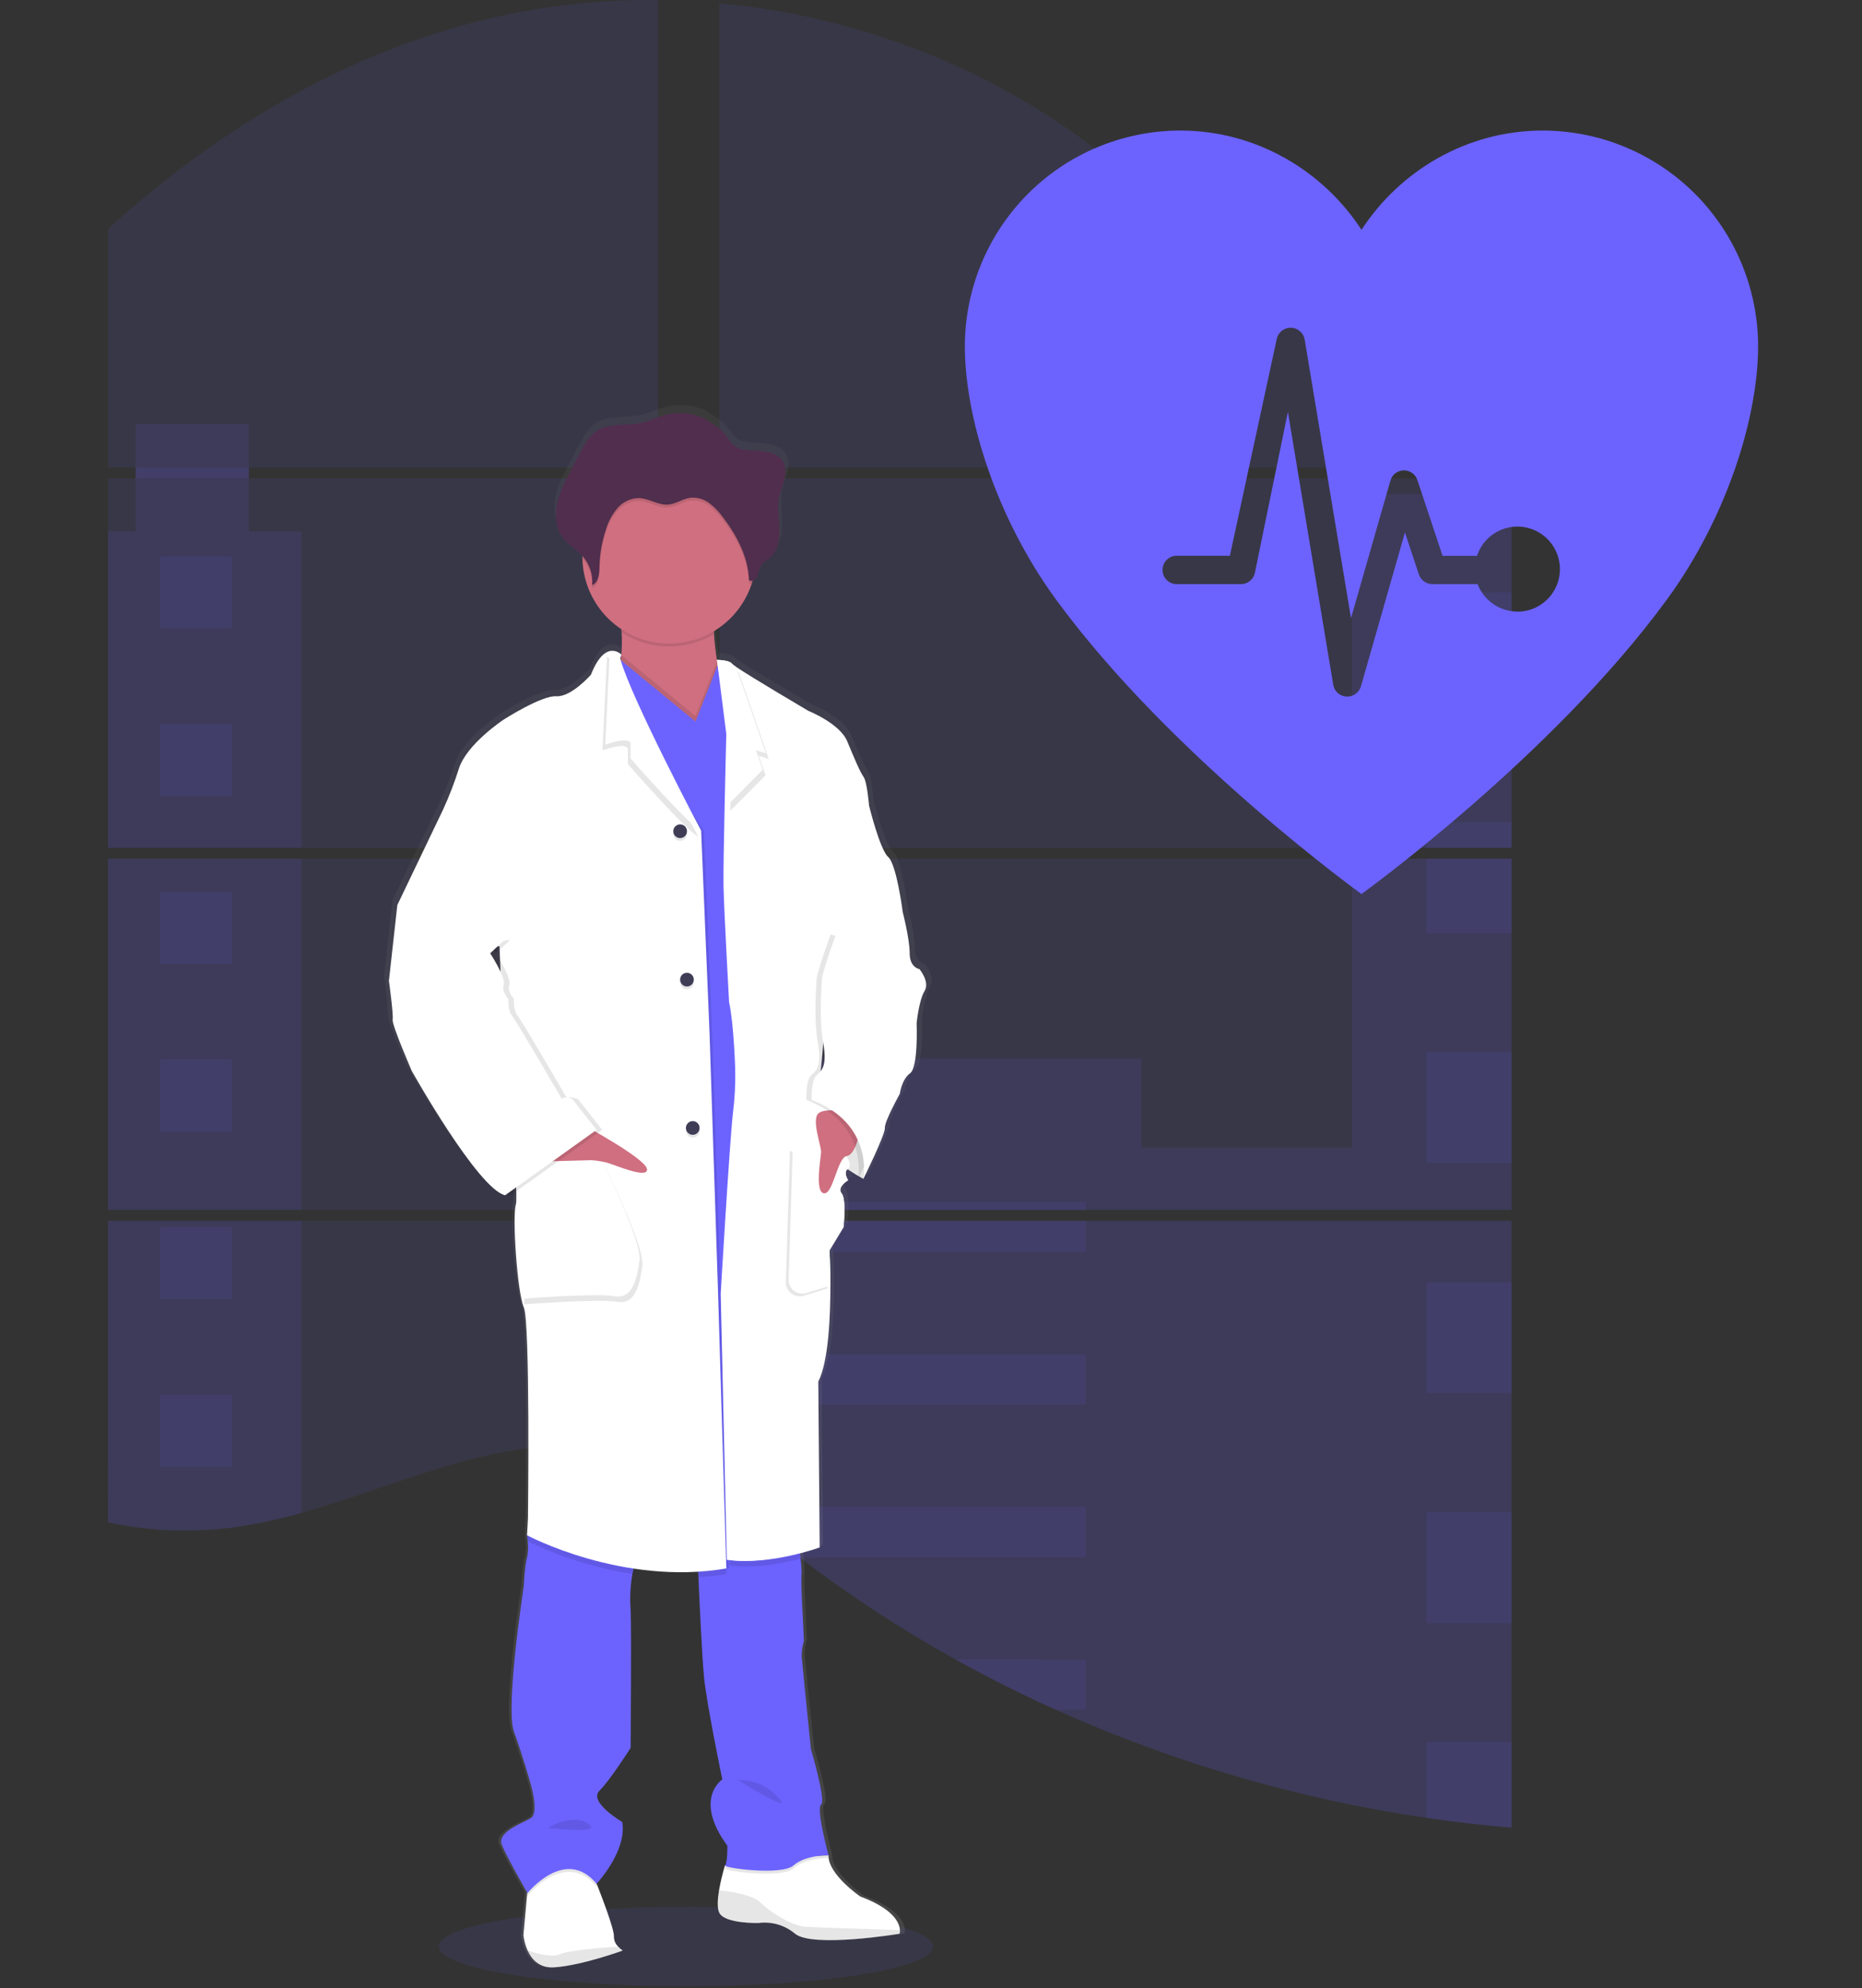 <svg width="580" height="619" viewBox="0 0 580 619" fill="none" xmlns="http://www.w3.org/2000/svg">
<rect x="0" y="0" width="580" height="619" fill="#333333" stroke="none"/>
<g clip-path="url(#clip0_164_369)">
<path opacity="0.1" d="M213.652 618.447C256.176 618.447 290.648 612.907 290.648 606.075C290.648 599.242 256.176 593.702 213.652 593.702C171.128 593.702 136.656 599.242 136.656 606.075C136.656 612.907 171.128 618.447 213.652 618.447Z" fill="#6C63FF"/>
<path opacity="0.1" d="M33.631 267.356V376.72H204.92V267.356H33.631ZM33.631 380.096V474.013C34.61 474.219 35.582 474.416 36.546 474.582C37.858 474.835 39.162 475.065 40.497 475.262C40.75 475.302 41.011 475.341 41.288 475.365C41.809 475.452 42.346 475.523 42.868 475.594C44.188 475.776 45.499 475.926 46.819 476.045C47.443 476.108 48.075 476.163 48.707 476.211L50.233 476.329C51.062 476.393 51.884 476.44 52.698 476.464C53.204 476.464 53.709 476.511 54.231 476.527C54.626 476.527 55.021 476.527 55.432 476.527C55.843 476.527 56.428 476.527 56.925 476.527C57.605 476.527 58.285 476.527 58.956 476.527H59.865C60.544 476.527 61.224 476.527 61.896 476.464H61.943C62.409 476.464 62.883 476.464 63.358 476.401C63.489 476.408 63.621 476.408 63.753 476.401C64.148 476.401 64.543 476.401 64.922 476.345H65.199L67.846 476.14C68.715 476.061 69.592 475.958 70.477 475.863L72.279 475.65C79.608 474.622 86.857 473.079 93.969 471.033C109.947 466.574 125.577 460.337 141.547 455.767C162.195 449.878 185.007 446.984 204.96 454.186V380.096H33.631ZM204.92 145.603V0.008C186.167 -0.195 167.464 1.999 149.267 6.538C105.894 17.439 66.977 41.085 33.631 71.284V145.595H42.228V148.971H33.631V263.98H204.92V148.979H77.526V145.603H204.92ZM424.933 96.423C414.202 96.044 403.535 92.644 393.886 87.395C375.436 77.355 360.698 61.852 344.231 48.769C310.016 21.519 267.582 5.075 224.051 0.996V145.603H468.575L469.184 144.963L424.933 96.423ZM447.209 92.47L470.827 118.4V85.672C462.918 86.652 455.988 88.984 447.24 92.439L447.209 92.47ZM470.827 497.334V380.096H420.5C420.366 379.598 420.231 379.092 420.073 378.586C420.224 379.092 420.35 379.598 420.492 380.096H224.082V464.882C225.947 466.266 227.788 467.72 229.614 469.199C231.581 470.78 233.525 472.448 235.477 474.084L237.444 475.713C238.385 476.503 239.333 477.294 240.289 478.037C242.186 479.576 244.101 481.094 246.034 482.591C246.99 483.381 247.97 484.093 248.942 484.836C264.372 496.638 280.649 507.289 297.641 516.703C301.45 518.811 305.293 520.869 309.17 522.877C311.754 524.197 314.354 525.509 316.961 526.782C320.881 528.695 324.832 530.54 328.814 532.316C365.532 548.806 404.357 560.121 444.182 565.938C453.027 567.245 461.906 568.273 470.819 569.021V497.326H471.61L470.827 497.334ZM224.082 148.979V263.98H470.859V148.979H224.082ZM224.082 267.356V376.72H470.859V267.356H224.082Z" fill="#6C63FF"/>
<path opacity="0.1" d="M93.93 165.446V263.98H33.631V165.446H42.228V132.085H77.518V165.446H93.93Z" fill="#6C63FF"/>
<path opacity="0.1" d="M93.93 267.356H33.639V376.712H93.93V267.356Z" fill="#6C63FF"/>
<path opacity="0.1" d="M33.631 380.104H93.93V471.017C86.817 473.062 79.569 474.602 72.239 475.626L70.438 475.847C69.553 475.95 68.675 476.037 67.806 476.124C66.937 476.211 66.036 476.274 65.159 476.33H64.883C64.503 476.33 64.092 476.377 63.721 476.385H63.318C62.844 476.385 62.37 476.432 61.896 476.448C61.224 476.488 60.552 476.496 59.865 476.504C59.572 476.504 59.296 476.504 59.004 476.504C58.324 476.504 57.652 476.504 56.973 476.504H55.479C55.076 476.504 54.689 476.504 54.27 476.504L52.745 476.448C51.955 476.448 51.102 476.361 50.28 476.306L48.763 476.195L46.874 476.021C45.547 475.903 44.227 475.753 42.923 475.571L41.343 475.349L40.553 475.239C39.233 475.033 37.929 474.812 36.602 474.559C35.63 474.393 34.666 474.187 33.686 473.99L33.631 380.104Z" fill="#6C63FF"/>
<path opacity="0.1" d="M470.859 153.809H421.14V263.972H470.859V153.809Z" fill="#6C63FF"/>
<path opacity="0.1" d="M470.867 267.356V376.72H224.082V329.548H355.531V357.376H421.14V267.356H470.867Z" fill="#6C63FF"/>
<path opacity="0.1" d="M471.649 497.358H470.859V569.1C461.956 568.347 453.08 567.322 444.229 566.025C404.385 560.189 365.543 548.85 328.814 532.332C318.21 527.557 307.821 522.345 297.649 516.695C280.657 507.277 264.378 496.626 248.942 484.828C245.065 481.855 241.237 478.814 237.46 475.705C234.845 473.547 232.245 471.333 229.614 469.183C227.788 467.705 225.947 466.25 224.082 464.859V380.104H420.484C420.35 379.598 420.216 379.092 420.073 378.594C420.223 379.092 420.366 379.598 420.5 380.104H470.859V497.311C471.128 497.319 471.388 497.342 471.649 497.358Z" fill="#6C63FF"/>
<path opacity="0.1" d="M470.867 184.435H444.23V218.974H470.867V184.435Z" fill="#6C63FF"/>
<path opacity="0.1" d="M470.867 256.027H444.23V263.98H470.867V256.027Z" fill="#6C63FF"/>
<path opacity="0.1" d="M470.867 267.356H444.23V290.558H470.867V267.356Z" fill="#6C63FF"/>
<path opacity="0.1" d="M470.867 327.619H444.23V362.158H470.867V327.619Z" fill="#6C63FF"/>
<path opacity="0.1" d="M470.867 399.211H444.23V433.75H470.867V399.211Z" fill="#6C63FF"/>
<path opacity="0.1" d="M470.859 497.311C471.128 497.311 471.388 497.311 471.649 497.358H470.859V505.382H444.23V470.804H470.859V497.311Z" fill="#6C63FF"/>
<path opacity="0.1" d="M470.859 542.38V569.061C461.956 568.307 453.08 567.282 444.23 565.986V542.38H470.859Z" fill="#6C63FF"/>
<path opacity="0.1" d="M338.241 374.183H224.082V376.721H338.241V374.183Z" fill="#6C63FF"/>
<path opacity="0.1" d="M338.241 380.096H224.082V389.82H338.241V380.096Z" fill="#6C63FF"/>
<path opacity="0.1" d="M338.241 421.695H224.082V437.332H338.241V421.695Z" fill="#6C63FF"/>
<path opacity="0.1" d="M338.233 469.207V484.844H248.942C245.064 481.882 241.235 478.841 237.452 475.721C234.837 473.563 232.245 471.349 229.606 469.207H338.233Z" fill="#6C63FF"/>
<path opacity="0.1" d="M338.233 516.711V532.332H328.806C318.213 527.552 307.827 522.337 297.649 516.687L338.233 516.711Z" fill="#6C63FF"/>
<path opacity="0.1" d="M72.295 173.201H49.822V195.685H72.295V173.201Z" fill="#6C63FF"/>
<path opacity="0.1" d="M72.295 225.425H49.822V247.908H72.295V225.425Z" fill="#6C63FF"/>
<path opacity="0.1" d="M72.295 277.649H49.822V300.132H72.295V277.649Z" fill="#6C63FF"/>
<path opacity="0.1" d="M72.295 329.865H49.822V352.348H72.295V329.865Z" fill="#6C63FF"/>
<path opacity="0.1" d="M72.295 382.088H49.822V404.572H72.295V382.088Z" fill="#6C63FF"/>
<path opacity="0.1" d="M72.295 434.312H49.822V456.795H72.295V434.312Z" fill="#6C63FF"/>
<path opacity="0.1" d="M519.535 263.98H519.582H519.535ZM470.859 497.303H471.649H470.859ZM420.073 378.586C420.223 379.092 420.35 379.598 420.492 380.096C420.366 379.598 420.231 379.092 420.073 378.586ZM519.535 263.956H519.582H519.535ZM42.259 145.58V148.955H77.557V145.58H42.259ZM470.859 497.303H471.649H470.859ZM420.073 378.586C420.223 379.092 420.35 379.598 420.492 380.096C420.366 379.598 420.231 379.092 420.073 378.586ZM519.535 263.956H519.582H519.535ZM470.859 497.279H471.649H470.859ZM420.073 378.586C420.223 379.092 420.35 379.598 420.492 380.096C420.366 379.598 420.231 379.092 420.073 378.586Z" fill="#6C63FF"/>
<path d="M288.103 300.148C288.103 300.148 284.99 299.713 284.99 295.175C284.99 290.638 282.762 282.163 282.762 282.163C282.762 282.123 280.834 267.403 278.171 265.063C275.508 262.723 272.086 248.983 272.086 248.983C272.086 248.983 271.502 241.529 270.308 239.924C269.115 238.319 267.503 234.39 265.125 228.785C262.746 223.18 252.829 219.298 252.829 219.298C252.829 219.298 234.9 208.895 229.819 205.503C229.357 205.225 228.925 204.899 228.531 204.531C227.646 203.369 223.79 203.345 223.79 203.345C223.387 200.8 223 197.874 222.873 195.226C222.873 194.942 222.873 194.657 222.834 194.372C228.499 191.022 232.767 185.739 234.852 179.494C234.947 179.194 235.026 178.878 235.113 178.577C235.453 178.465 235.765 178.284 236.03 178.044C236.296 177.805 236.508 177.512 236.654 177.186C237.112 176.166 237.12 174.972 237.689 174.024C238.353 172.901 239.617 172.3 240.613 171.454C243.126 169.32 243.774 165.723 243.655 162.45C243.576 159.802 243.149 157.13 243.315 154.497L243.363 153.833C243.41 153.438 243.466 153.042 243.537 152.663C243.924 150.702 244.769 148.853 245.243 146.908C245.718 144.963 245.765 142.773 244.659 141.097C243.039 138.639 239.665 138.149 236.702 137.896C233.343 137.611 230.34 137.982 228.191 135.192C227.185 133.733 226.054 132.366 224.809 131.105C224.367 130.694 220.068 128.069 220.068 127.895C215.873 125.951 211.117 125.586 206.674 126.867C204.446 127.516 202.344 128.575 200.084 129.105C195.209 130.259 189.598 129.01 185.458 131.8C183.15 133.382 181.767 135.895 180.472 138.346C179.418 140.365 178.349 142.381 177.263 144.394C175.517 147.706 173.739 151.074 173.004 154.742C172.85 155.54 172.755 156.349 172.72 157.161V157.201C172.72 157.493 172.72 157.786 172.72 158.078V158.45C172.72 158.727 172.72 158.995 172.767 159.24C172.815 159.485 172.807 159.564 172.83 159.73C172.854 159.897 172.894 160.268 172.941 160.521C172.988 160.774 173.083 161.217 173.178 161.565C173.218 161.715 173.273 161.857 173.32 161.999C173.399 162.268 173.494 162.529 173.597 162.79C173.652 162.924 173.708 163.067 173.771 163.201C173.889 163.478 174.031 163.746 174.174 163.992C174.237 164.102 174.284 164.205 174.348 164.308C174.568 164.675 174.811 165.029 175.075 165.367C176.766 167.478 179.255 168.822 181.096 170.798C181.096 170.877 181.096 170.956 181.096 171.027C181.096 171.249 181.096 171.462 181.096 171.684C181.193 176.091 182.366 180.408 184.512 184.259C186.657 188.11 189.711 191.378 193.407 193.779C193.407 194.08 193.446 194.388 193.462 194.689C193.616 197.035 193.587 199.39 193.375 201.732C193.054 201.353 192.651 201.051 192.197 200.849C191.743 200.646 191.249 200.548 190.752 200.562C190.412 200.546 190.072 200.575 189.74 200.649L189.669 200.594V200.665C187.931 201.092 185.79 202.902 183.743 208.049C183.743 208.049 177.516 215.069 172.775 214.776C168.034 214.484 156.031 222.081 156.031 222.081C156.031 222.081 144.32 229.686 141.808 237.434C140.403 241.827 138.719 246.126 136.766 250.304L122.29 280.147L119.619 303.824C119.619 303.824 121.097 314.354 120.804 315.959C120.512 317.564 126.881 332.039 126.881 332.039C126.881 332.039 147.924 369.028 156.521 370.926L157.137 370.491C157.505 370.683 157.895 370.829 158.299 370.926L160.069 369.677C160.175 371.069 160.13 372.468 159.934 373.851C158.749 377.503 160.377 401.338 162.447 406.01C164.518 410.682 163.783 471.942 163.783 471.942L163.49 477.349C163.49 477.349 163.49 477.523 163.561 477.824L163.49 479.104L163.704 479.215C163.925 480.93 163.853 482.671 163.49 484.362C162.748 486.733 162.447 493.437 162.447 493.437C162.447 493.437 156.529 531.289 159.334 538.894C162.139 546.499 164.526 554.831 164.526 554.831C164.526 554.831 167.489 564.318 164.668 565.938C161.847 567.559 153.826 570.279 155.478 574.231C156.979 577.884 162.676 587.671 163.522 589.101L163.451 589.853L162.289 602.446C162.477 604.109 162.928 605.731 163.625 607.253C164.897 609.996 167.37 612.842 172.072 612.533C172.862 612.478 173.779 612.383 174.664 612.265C183.269 611.11 193.865 607.268 193.865 607.268C193.315 606.919 192.811 606.502 192.364 606.027C191.941 605.617 191.606 605.125 191.379 604.582C191.152 604.038 191.038 603.454 191.044 602.865C191.171 600.572 186.88 589.647 185.813 586.959C185.647 586.572 185.56 586.35 185.56 586.35C185.56 586.35 195.343 576.121 193.715 567.053C193.715 567.053 182.89 560.729 186.453 557.258C190.017 553.788 196.386 543.819 196.386 543.819C196.386 543.819 196.678 506.544 196.386 500.979C196.081 497.116 196.264 493.23 196.931 489.413C197.05 488.836 197.192 488.275 197.342 487.721C202.271 488.458 207.246 488.835 212.229 488.852C214.047 488.852 215.896 488.852 217.761 488.741C217.761 489.268 217.784 489.837 217.832 490.449C218.243 499.682 219.009 515.873 219.633 521.889C220.518 530.514 225.41 553.756 225.41 553.756C225.41 553.756 216.078 559.748 227.037 574.516C227.037 574.516 227.037 579.868 226.311 580.643C225.534 583.175 224.909 585.752 224.438 588.358C223.979 591.141 223.79 593.955 224.533 595.418C226.311 598.912 236.978 598.628 236.978 598.628L237.239 598.58C239.253 598.372 241.288 598.566 243.226 599.151C245.165 599.736 246.968 600.7 248.531 601.987C252.584 605.244 267.969 603.814 276.298 602.778C279.561 602.367 281.742 601.987 281.742 601.987C281.848 601.618 281.886 601.232 281.853 600.849C281.766 598.802 280.162 594.311 269.289 590.303C269.289 590.303 259.064 583.425 259.206 577.433H258.993H257.807C258.669 577.386 259.222 577.433 259.222 577.433C259.222 577.433 255.216 562.808 256.851 561.622C258.487 560.436 253.588 544.23 253.588 544.23C253.588 544.23 250.783 517.035 250.633 515.13C250.639 513.495 250.886 511.87 251.367 510.307L250.633 495.398C250.633 495.398 250.49 490.441 250.633 488.828C250.609 487.428 250.495 486.032 250.293 484.646C250.222 484.093 250.151 483.516 250.072 482.947C253.904 481.974 256.393 481.073 256.393 481.073L255.951 429.173C259.206 422.849 259.807 408.975 259.791 399.133C259.791 392.808 259.506 388.128 259.506 388.128L263.955 380.863C263.955 380.863 264.982 372.167 263.355 370.262C262.636 369.4 262.96 368.507 263.552 367.771C263.86 367.527 264.185 367.305 264.524 367.107C264.524 367.107 264.477 367.036 264.421 366.933C264.732 366.674 265.062 366.439 265.409 366.23C265.409 366.23 263.829 363.779 265.243 362.743C266.571 363.645 267.756 364.325 268.657 364.878C268.594 365.455 268.53 365.787 268.53 365.787L268.91 364.997C269.779 365.487 270.308 365.787 270.308 365.787C270.308 365.787 277.278 351.897 277.128 349.85C276.978 347.802 281.869 339.177 281.869 339.177C281.869 339.177 282.461 334.647 285.132 332.75C287.803 330.853 287.203 317.105 287.203 317.105C287.203 317.105 287.945 309.943 289.723 307.018C291.501 304.093 288.103 300.148 288.103 300.148ZM154.751 294.053L154.885 297.365C154.095 296.092 153.526 295.175 153.526 295.175L154.751 294.053Z" fill="url(#paint0_linear_164_369)"/>
<path d="M270.688 359.787L268.981 367.06C268.981 367.06 255.311 360.079 252.845 351.209C250.38 342.339 256.97 338.972 256.97 338.972L269.708 344.371L270.688 359.787Z" fill="white"/>
<path opacity="0.1" d="M270.688 359.787L268.981 367.06C268.981 367.06 255.311 360.079 252.845 351.209C250.38 342.339 256.97 338.972 256.97 338.972L269.708 344.371L270.688 359.787Z" fill="black"/>
<path d="M193.968 607.316C193.968 607.316 181.325 611.964 172.633 612.549C168.018 612.858 165.592 610.027 164.344 607.3C163.662 605.784 163.222 604.17 163.04 602.517L164.17 589.987L164.771 583.315L183.237 578.516L185.853 586.516L186.098 587.125C187.149 589.797 191.361 600.667 191.234 602.936C191.229 603.517 191.341 604.093 191.564 604.63C191.786 605.166 192.115 605.652 192.53 606.059C192.954 606.537 193.437 606.96 193.968 607.316Z" fill="white"/>
<path d="M280.328 600.944C280.36 601.324 280.322 601.707 280.217 602.074C280.217 602.074 253.177 606.588 247.646 602.074C246.086 600.756 244.268 599.778 242.309 599.203C240.349 598.629 238.291 598.47 236.267 598.738C236.267 598.738 225.805 599.023 224.058 595.576C223.331 594.129 223.521 591.323 223.972 588.556C224.431 585.963 225.043 583.4 225.805 580.88L226.224 580.548L228.713 578.548L257.855 577.686H258.076C257.934 583.647 267.969 590.485 267.969 590.485C278.629 594.438 280.202 598.904 280.328 600.944Z" fill="white"/>
<path opacity="0.1" d="M280.328 600.944C280.356 601.325 280.316 601.707 280.209 602.074C280.209 602.074 253.177 606.588 247.646 602.074C246.087 600.757 244.271 599.779 242.313 599.205C240.354 598.63 238.298 598.471 236.275 598.738C236.275 598.738 225.805 599.023 224.066 595.576C223.339 594.121 223.521 591.323 223.972 588.556C228.002 588.959 234.363 589.963 236.86 592.358C240.637 596.003 247.037 599.639 250.965 599.924C254.038 600.122 272.426 600.707 280.328 600.944Z" fill="black"/>
<path opacity="0.1" d="M193.968 607.316C193.968 607.316 181.325 611.964 172.633 612.549C168.018 612.857 165.592 610.027 164.352 607.292C167.568 608.375 172.032 609.513 174.379 608.47C177.161 607.237 187.022 606.438 192.554 606.098C192.975 606.559 193.45 606.968 193.968 607.316Z" fill="black"/>
<path d="M212.727 232.714C202.297 228.658 188.879 215.259 192.23 208.997C192.974 207.417 193.416 205.712 193.534 203.97C193.749 201.604 193.781 199.225 193.628 196.855C193.393 192.972 192.926 189.107 192.23 185.281C192.23 185.281 224.793 186.016 222.897 190.815C222.344 192.222 222.257 194.665 222.407 197.4C222.557 200.135 222.952 203.226 223.363 205.843C223.932 209.432 224.501 212.168 224.501 212.168C224.501 212.168 222.51 214.958 221.34 215.108C220.171 215.259 227.693 238.493 212.727 232.714Z" fill="#CF6F80"/>
<path opacity="0.1" d="M186.074 587.125L185.829 587.394C176.094 575.615 164.32 590.295 164.32 590.295L164.146 589.987L164.747 583.315L183.214 578.516L185.829 586.516L186.074 587.125Z" fill="black"/>
<path opacity="0.1" d="M258.084 578.516C258.084 578.516 250.973 578.366 247.18 581.718C243.387 585.07 225.054 582.445 225.845 581.718C226.079 581.357 226.22 580.944 226.255 580.516L228.745 578.516L257.887 577.654C257.997 578.184 258.084 578.516 258.084 578.516Z" fill="black"/>
<path d="M198.188 486.014C197.658 487.324 197.256 488.682 196.987 490.069C196.328 493.868 196.145 497.735 196.441 501.58C196.734 507.113 196.441 544.198 196.441 544.198C196.441 544.198 190.191 554.088 186.706 557.574C183.222 561.061 193.818 567.322 193.818 567.322C195.398 576.334 185.821 586.516 185.821 586.516C176.086 574.737 164.312 589.425 164.312 589.425C164.312 589.425 157.912 578.358 156.316 574.405C154.719 570.452 162.566 567.717 165.324 566.112C168.081 564.507 165.189 555.044 165.189 555.044C165.189 555.044 162.858 546.752 160.093 539.186C157.327 531.621 163.143 493.959 163.143 493.959C163.143 493.959 163.443 487.271 164.162 484.939C164.525 483.256 164.597 481.523 164.375 479.816C164.328 479.239 164.273 478.757 164.233 478.432C164.194 478.108 164.162 477.958 164.162 477.958L164.273 477.768L168.224 470.4C168.224 470.4 200.084 481.373 198.188 486.014Z" fill="#6C63FF"/>
<path d="M258.084 577.646C258.084 577.646 250.973 577.496 247.18 580.809C243.387 584.121 225.054 581.536 225.845 580.809C226.635 580.081 226.572 574.698 226.572 574.698C215.817 560.009 224.991 554.049 224.991 554.049C224.991 554.049 220.187 530.925 219.318 522.347C218.709 516.355 217.958 500.252 217.556 491.058C217.382 487.105 217.279 484.385 217.279 484.385L226.066 482.614L227.196 482.385L248.389 478.132C248.389 478.132 248.973 482.085 249.369 485.318C249.566 486.699 249.676 488.09 249.7 489.484C249.558 491.065 249.7 496.014 249.7 496.014L250.42 510.853C249.95 512.409 249.708 514.026 249.7 515.652C249.843 517.541 252.6 544.594 252.6 544.594C252.6 544.594 257.397 560.737 255.761 561.899C254.126 563.061 258.084 577.646 258.084 577.646Z" fill="#6C63FF"/>
<path opacity="0.1" d="M222.897 190.815C222.344 192.222 222.257 194.665 222.407 197.4C218.045 200.028 213.031 201.371 207.94 201.276C202.85 201.181 197.889 199.651 193.628 196.863C193.394 192.978 192.927 189.11 192.23 185.281C192.23 185.281 224.794 186 222.897 190.815Z" fill="black"/>
<path d="M235.485 173.344C235.491 176.192 235.043 179.024 234.157 181.731C232.177 187.798 228.118 192.969 222.696 196.33C217.274 199.692 210.839 201.027 204.528 200.101C198.217 199.175 192.436 196.047 188.207 191.269C183.979 186.491 181.575 180.372 181.42 173.992C181.42 173.771 181.42 173.565 181.42 173.344C181.358 169.753 182.012 166.185 183.344 162.85C184.675 159.514 186.656 156.478 189.173 153.916C191.69 151.355 194.691 149.321 198.002 147.932C201.312 146.544 204.866 145.829 208.456 145.829C212.046 145.829 215.6 146.544 218.911 147.932C222.222 149.321 225.223 151.355 227.739 153.916C230.256 156.478 232.238 159.514 233.569 162.85C234.9 166.185 235.554 169.753 235.493 173.344H235.485Z" fill="#CF6F80"/>
<path opacity="0.1" d="M212.727 232.714C202.297 228.659 188.879 215.259 192.23 208.998C192.974 207.418 193.416 205.712 193.534 203.97L207.812 215.709L216.647 222.959L223.363 205.851C223.932 209.44 224.501 212.176 224.501 212.176C224.501 212.176 222.51 214.966 221.34 215.116C220.171 215.267 227.693 238.493 212.727 232.714Z" fill="black"/>
<path d="M249.653 284.598L237.729 485.002L222.178 486.022L181.91 369.819L188.516 231.86L189.907 202.713L207.812 217.425L216.654 224.674L223.569 207.069L236.425 218.279L249.653 284.598Z" fill="#6C63FF"/>
<path opacity="0.1" d="M198.188 486.014C197.658 487.324 197.256 488.682 196.987 490.069C185.671 488.321 174.681 484.887 164.383 479.879L164.17 479.768L164.241 478.496L164.281 477.832L168.232 470.464C168.232 470.464 200.084 481.373 198.188 486.014Z" fill="black"/>
<path opacity="0.1" d="M226.248 490.101C223.355 490.593 220.437 490.926 217.508 491.097C217.334 487.144 217.231 484.425 217.231 484.425L226.018 482.654L226.248 490.101Z" fill="black"/>
<path opacity="0.1" d="M249.321 485.357C243.703 486.82 235.026 488.464 227.259 487.437L227.148 482.425L248.341 478.171C248.341 478.171 248.926 482.085 249.321 485.357Z" fill="black"/>
<path opacity="0.1" d="M227.117 488.354C194.719 493.888 165.047 478.021 165.047 478.021L165.332 472.646C165.332 472.646 166.067 411.702 164.028 407.03C161.989 402.358 160.401 378.665 161.555 375.029C162.708 371.392 157.343 316.86 157.343 316.86L156.474 294.725L124.661 281.831L138.884 252.169C140.805 248.011 142.457 243.733 143.831 239.362C146.304 231.663 157.785 224.097 157.785 224.097C157.785 224.097 169.559 216.539 174.213 216.824C178.868 217.108 184.968 210.136 184.968 210.136C189.472 198.649 193.549 203.851 193.549 203.851C193.549 204.396 193.549 203.851 193.328 205.551C191.748 218.16 218.883 258.004 219.27 258.707L221.854 321.682L224.47 401.378L227.117 488.354Z" fill="black"/>
<path d="M226.247 488.354C193.849 493.888 164.17 478.021 164.17 478.021L164.462 472.646C164.462 472.646 165.197 411.702 163.151 407.03C161.104 402.358 159.524 378.665 160.685 375.029C161.847 371.392 156.473 316.86 156.473 316.86L155.596 294.725L123.767 281.783L137.991 252.122C139.908 247.962 141.56 243.684 142.937 239.315C145.403 231.615 156.892 224.05 156.892 224.05C156.892 224.05 168.666 216.492 173.312 216.777C177.959 217.061 184.067 210.088 184.067 210.088C188.579 198.602 193.549 203.804 193.549 203.804C193.549 204.349 193.075 204.594 193.328 205.503C196.805 217.733 218.014 257.956 218.401 258.66L221.016 321.635L223.632 401.33L226.247 488.354Z" fill="white"/>
<path opacity="0.1" d="M217.516 260.454C214.031 259 195.572 237.916 195.572 237.916V233.117C194.901 231.536 190.91 232.5 187.67 233.607L189.061 204.46L190.641 205.772C194.102 217.994 217.113 259.751 217.516 260.454Z" fill="black"/>
<path d="M218.393 258.707C214.9 257.253 196.441 236.169 196.441 236.169V231.37C195.77 229.789 191.779 230.753 188.54 231.86L189.938 202.713L191.519 204.025C194.988 216.247 218.006 258.012 218.393 258.707Z" fill="white"/>
<path opacity="0.1" d="M165.047 363.858C165.482 363.858 187.576 361.534 187.576 361.534C187.576 361.534 200.953 387.851 200.076 394.255C199.199 400.658 197.611 406.326 192.23 405.322C186.849 404.318 163.269 406.113 163.269 406.113L165.047 363.858Z" fill="black"/>
<path d="M164.17 362.111C164.605 362.111 186.698 359.787 186.698 359.787C186.698 359.787 200.068 386.112 199.199 392.507C198.33 398.903 196.726 404.579 191.353 403.575C185.979 402.571 162.392 404.366 162.392 404.366L164.17 362.111Z" fill="white"/>
<path d="M180.819 349.755C180.819 349.755 201.096 360.656 201.53 363.985C201.965 367.313 191.21 362.53 188.887 361.953C187.358 361.584 185.802 361.341 184.233 361.226L168.737 361.645L180.819 349.755Z" fill="#CF6F80"/>
<path opacity="0.1" d="M211.858 261.814C213.036 261.814 213.992 260.858 213.992 259.68C213.992 258.501 213.036 257.545 211.858 257.545C210.68 257.545 209.725 258.501 209.725 259.68C209.725 260.858 210.68 261.814 211.858 261.814Z" fill="black"/>
<path d="M211.858 260.945C213.036 260.945 213.992 259.989 213.992 258.81C213.992 257.631 213.036 256.676 211.858 256.676C210.68 256.676 209.725 257.631 209.725 258.81C209.725 259.989 210.68 260.945 211.858 260.945Z" fill="#3F3D56"/>
<path opacity="0.1" d="M215.785 354.213C216.963 354.213 217.919 353.258 217.919 352.079C217.919 350.9 216.963 349.944 215.785 349.944C214.607 349.944 213.652 350.9 213.652 352.079C213.652 353.258 214.607 354.213 215.785 354.213Z" fill="black"/>
<path d="M215.785 353.336C216.963 353.336 217.919 352.38 217.919 351.202C217.919 350.023 216.963 349.067 215.785 349.067C214.607 349.067 213.652 350.023 213.652 351.202C213.652 352.38 214.607 353.336 215.785 353.336Z" fill="#3F3D56"/>
<path opacity="0.1" d="M213.984 308.014C215.162 308.014 216.117 307.058 216.117 305.879C216.117 304.701 215.162 303.745 213.984 303.745C212.805 303.745 211.85 304.701 211.85 305.879C211.85 307.058 212.805 308.014 213.984 308.014Z" fill="black"/>
<path d="M213.984 307.144C215.162 307.144 216.117 306.189 216.117 305.01C216.117 303.831 215.162 302.875 213.984 302.875C212.805 302.875 211.85 303.831 211.85 305.01C211.85 306.189 212.805 307.144 213.984 307.144Z" fill="#3F3D56"/>
<path d="M263.165 360.783C263.165 360.783 264.619 362.965 263.165 363.985C261.711 365.004 263.307 367.471 263.307 367.471C263.307 367.471 259.68 369.598 261.277 371.511C262.873 373.424 261.861 382.064 261.861 382.064L257.5 389.29C257.5 389.29 257.76 393.946 257.776 400.239C257.776 410.058 257.199 423.861 254.007 430.154L254.449 481.784C254.449 481.784 239.175 487.366 226.39 485.666L224.493 402.816C224.493 402.816 227.259 355.834 228.278 346.822C228.875 342.143 229.118 337.426 229.005 332.71C229.005 332.71 228.571 318.607 227.109 312.061C227.109 312.061 225.528 283.704 225.37 275.854C225.299 272.099 225.497 261.142 225.718 250.723C225.963 239.331 226.24 228.587 226.24 228.587L223.355 205.756C223.355 205.756 226.24 205.464 227.109 206.626C227.498 206.99 227.922 207.315 228.373 207.598C233.351 210.966 250.941 221.322 250.941 221.322C250.941 221.322 260.676 225.196 263.007 230.745C265.338 236.295 266.958 240.232 268.088 241.813C269.218 243.394 269.834 250.825 269.834 250.825C269.834 250.825 273.185 264.502 275.8 266.818C278.416 269.135 280.328 283.87 280.328 283.87L257.215 302.053C257.215 302.053 255.184 332.299 254.75 333.469C254.315 334.639 263.165 360.783 263.165 360.783Z" fill="white"/>
<path d="M264.042 360.783C264.042 360.783 265.488 362.965 264.042 363.985C262.596 365.005 264.176 367.471 264.176 367.471C264.176 367.471 260.573 369.621 262.154 371.534C263.734 373.448 262.738 382.088 262.738 382.088L258.376 389.314C258.376 389.314 258.637 393.97 258.661 400.263C258.661 410.082 258.084 423.885 254.892 430.177L255.326 481.808C255.326 481.808 240.028 487.389 227.259 485.69L225.37 402.84C225.37 402.84 228.136 355.858 229.155 346.846C229.752 342.167 229.993 337.449 229.874 332.734C229.874 332.734 229.44 318.631 227.986 312.085C227.986 312.085 226.405 283.728 226.239 275.878C226.168 272.123 226.374 261.166 226.587 250.746C226.832 239.355 227.109 228.611 227.109 228.611L223.3 205.472C223.3 205.472 227.109 205.472 227.986 206.65C228.371 207.018 228.795 207.344 229.25 207.622C234.228 210.99 251.826 221.346 251.826 221.346C251.826 221.346 261.553 225.22 263.884 230.769C266.215 236.319 267.835 240.256 268.973 241.837C270.111 243.418 270.711 250.849 270.711 250.849C270.711 250.849 274.062 264.526 276.677 266.842C279.293 269.158 281.181 283.863 281.181 283.863L258.068 302.045C258.068 302.045 256.037 332.292 255.595 333.462C255.152 334.632 264.042 360.783 264.042 360.783Z" fill="white"/>
<path opacity="0.1" d="M236.362 235.323L238.448 241.41L227.464 252.478C227.709 241.094 227.986 230.342 227.986 230.342L224.177 207.203C224.177 207.203 227.986 207.203 228.863 208.381C229.248 208.748 229.672 209.072 230.127 209.346L239.467 236.303L236.362 235.323Z" fill="black"/>
<path d="M235.485 233.576L237.579 239.663L226.595 250.731C226.84 239.339 227.116 228.595 227.116 228.595L223.3 205.456C223.3 205.456 227.117 205.456 227.986 206.634C228.373 207 228.797 207.325 229.25 207.606L238.598 234.556L235.485 233.576Z" fill="white"/>
<path opacity="0.1" d="M235.485 173.344C235.491 176.192 235.043 179.024 234.157 181.731C234.008 181.755 233.855 181.748 233.709 181.711C233.562 181.674 233.425 181.609 233.304 181.518C233.098 174.403 229.598 167.723 225.291 162.039C224.082 160.323 222.616 158.803 220.945 157.533C219.256 156.263 217.154 155.668 215.05 155.865C212.68 156.189 210.586 157.801 208.192 158.007C205.031 158.268 202.202 156.078 199.065 155.967C197.79 155.979 196.531 156.264 195.375 156.801C194.218 157.338 193.189 158.116 192.356 159.082C190.708 161.033 189.484 163.305 188.761 165.754C187.518 169.469 186.842 173.349 186.754 177.265C186.714 179.478 186.501 182.253 184.446 183.059C184.601 181.432 184.416 179.789 183.903 178.237C183.39 176.684 182.561 175.255 181.467 174.039L181.42 173.992C181.42 173.771 181.42 173.565 181.42 173.344C181.358 169.753 182.012 166.185 183.344 162.85C184.675 159.514 186.656 156.478 189.173 153.916C191.69 151.355 194.691 149.321 198.002 147.932C201.312 146.544 204.866 145.829 208.456 145.829C212.046 145.829 215.6 146.544 218.911 147.932C222.222 149.321 225.223 151.355 227.739 153.916C230.256 156.478 232.238 159.514 233.569 162.85C234.9 166.185 235.554 169.753 235.493 173.344H235.485Z" fill="black"/>
<path d="M219.649 130.393C215.543 128.461 210.873 128.096 206.516 129.366C204.328 130.014 202.265 131.065 200.045 131.595C195.304 132.741 189.772 131.5 185.703 134.275C183.443 135.856 182.084 138.354 180.819 140.781L177.659 146.805C175.936 150.102 174.198 153.454 173.479 157.082C172.76 160.711 173.194 164.774 175.494 167.691C177.169 169.818 179.642 171.154 181.46 173.154C182.548 174.371 183.374 175.799 183.886 177.35C184.397 178.901 184.582 180.541 184.431 182.166C186.493 181.376 186.691 178.593 186.738 176.38C186.826 172.464 187.503 168.584 188.745 164.869C189.466 162.419 190.691 160.146 192.34 158.197C193.174 157.231 194.203 156.454 195.36 155.917C196.516 155.38 197.774 155.095 199.049 155.082C202.21 155.193 205.047 157.375 208.176 157.114C210.546 156.916 212.648 155.296 215.035 154.979C217.139 154.78 219.241 155.375 220.93 156.648C222.6 157.916 224.064 159.436 225.268 161.154C229.582 166.838 233.083 173.502 233.288 180.633C234.181 181.289 235.469 180.435 235.912 179.423C236.354 178.411 236.37 177.225 236.931 176.261C237.579 175.146 238.819 174.553 239.791 173.715C242.257 171.589 242.873 168.008 242.778 164.759C242.684 161.509 242.051 158.213 242.668 155.019C243.039 153.058 243.877 151.224 244.335 149.287C244.793 147.351 244.849 145.177 243.766 143.509C242.186 141.058 238.859 140.576 235.959 140.346C232.664 140.062 229.716 140.425 227.615 137.651C226.628 136.203 225.517 134.843 224.296 133.587C223.877 133.176 219.649 130.567 219.649 130.393Z" fill="#512E4E"/>
<path opacity="0.1" d="M133.764 297.104L125.506 281.831L122.891 305.397C122.891 305.397 124.344 315.864 124.052 317.469C123.76 319.074 130.01 333.462 130.01 333.462C130.01 333.462 150.658 370.254 159.089 372.151L187.576 351.787L180.021 342.189C180.021 342.189 177.406 341.169 176.75 342.189C176.75 342.189 162.724 318.046 161.27 316.299C159.816 314.552 160.101 311.065 160.101 311.065C160.101 311.065 157.92 308.741 158.647 306.559C159.374 304.377 154.435 296.812 154.435 296.812L158.939 292.598L133.764 297.104Z" fill="black"/>
<path d="M125.941 280.092L123.76 281.831L121.144 305.397C121.144 305.397 122.598 315.864 122.306 317.469C122.013 319.074 128.272 333.462 128.272 333.462C128.272 333.462 148.911 370.254 157.343 372.151L185.837 351.786L178.275 342.189C178.275 342.189 175.659 341.169 175.004 342.189C175.004 342.189 160.978 318.046 159.524 316.299C158.07 314.552 158.362 311.065 158.362 311.065C158.362 311.065 156.181 308.741 156.908 306.559C157.635 304.377 152.689 296.812 152.689 296.812L157.193 292.598L125.941 280.092Z" fill="white"/>
<path opacity="0.1" d="M261.276 372.412C262.857 374.333 261.861 382.958 261.861 382.958L257.499 390.184C257.499 390.184 257.76 394.848 257.776 401.133L250.443 403.425C249.78 403.632 249.078 403.678 248.394 403.558C247.71 403.438 247.064 403.156 246.512 402.736C245.959 402.316 245.514 401.77 245.215 401.143C244.916 400.516 244.771 399.827 244.793 399.133L246.057 358.332L263.165 364.878C261.711 365.89 263.307 368.372 263.307 368.372C263.307 368.372 259.68 370.491 261.276 372.412Z" fill="black"/>
<path d="M262.154 371.534C263.734 373.455 262.739 382.088 262.739 382.088L258.377 389.314C258.377 389.314 258.637 393.97 258.661 400.263L251.194 402.595C250.545 402.797 249.857 402.841 249.188 402.723C248.518 402.605 247.887 402.329 247.346 401.917C246.805 401.506 246.37 400.971 246.077 400.357C245.784 399.744 245.642 399.069 245.663 398.389L246.935 357.463L264.05 364.008C262.588 365.02 264.185 367.495 264.185 367.495C264.185 367.495 260.573 369.621 262.154 371.534Z" fill="white"/>
<path d="M267.819 352.087C267.819 352.087 266.658 359.51 263.75 359.945C260.842 360.38 259.538 371.953 256.638 371.542C253.738 371.131 255.658 360.783 255.761 358.775C255.864 356.767 252.6 348.45 255.042 346.561C257.484 344.672 265.212 346.561 265.212 346.561L267.819 352.087Z" fill="#CF6F80"/>
<path opacity="0.1" d="M274.007 294.922L279.491 283.854C279.491 283.854 281.671 292.29 281.671 296.796C281.671 301.302 284.722 301.745 284.722 301.745C284.722 301.745 288.064 305.697 286.302 308.575C284.54 311.453 283.829 318.615 283.829 318.615C283.829 318.615 284.405 332.284 281.79 334.173C279.174 336.062 278.629 340.576 278.629 340.576C278.629 340.576 273.825 349.154 273.975 351.193C274.125 353.233 267.29 367.044 267.29 367.044C267.29 367.044 270.632 349.881 251.154 342.466C251.154 342.466 251.004 336.639 252.458 335.043C253.912 333.446 256.18 332.718 254.758 324.647C253.335 316.575 254.347 306.931 254.347 304.994C254.347 303.057 258.708 290.977 258.708 290.977L274.007 294.922Z" fill="black"/>
<path d="M276.377 282.273L281.166 283.855C281.166 283.855 283.355 292.29 283.355 296.796C283.355 301.302 286.405 301.745 286.405 301.745C286.405 301.745 289.747 305.697 287.985 308.575C286.223 311.453 285.52 318.615 285.52 318.615C285.52 318.615 286.097 332.284 283.481 334.173C280.865 336.062 280.281 340.576 280.281 340.576C280.281 340.576 275.484 349.154 275.634 351.194C275.785 353.233 268.941 367.044 268.941 367.044C268.941 367.044 272.292 349.881 252.806 342.466C252.806 342.466 252.664 336.64 254.118 335.043C255.571 333.446 257.839 332.718 256.417 324.647C254.995 316.575 256.006 306.931 256.006 304.994C256.006 303.057 260.368 290.977 260.368 290.977L276.377 282.273Z" fill="white"/>
<path opacity="0.1" d="M170.61 569.14C170.61 569.14 178.243 564.341 183.253 567.828C188.263 571.314 170.61 569.14 170.61 569.14Z" fill="black"/>
<path opacity="0.1" d="M229.922 554.301C229.922 554.301 236.678 553.432 242.352 559.543C248.025 565.654 229.922 554.301 229.922 554.301Z" fill="black"/>
<g opacity="0.1">
<path opacity="0.1" d="M239.807 171.984C238.835 172.822 237.587 173.423 236.939 174.537C236.386 175.494 236.37 176.672 235.927 177.7C235.485 178.727 234.197 179.565 233.304 178.917C233.098 171.802 229.59 165.122 225.283 159.43C224.079 157.712 222.616 156.192 220.945 154.924C219.254 153.652 217.149 153.057 215.042 153.256C212.672 153.58 210.586 155.193 208.192 155.39C205.031 155.659 202.194 153.469 199.057 153.359C197.782 153.371 196.525 153.657 195.369 154.195C194.213 154.734 193.186 155.513 192.356 156.481C190.707 158.428 189.482 160.698 188.761 163.146C187.519 166.86 186.842 170.74 186.754 174.656C186.706 176.862 186.501 179.613 184.462 180.435C184.51 181.019 184.51 181.606 184.462 182.19C186.517 181.399 186.722 178.617 186.769 176.403C186.858 172.487 187.534 168.607 188.777 164.893C189.498 162.443 190.722 160.17 192.372 158.221C193.204 157.255 194.231 156.478 195.387 155.941C196.542 155.404 197.799 155.119 199.073 155.106C202.234 155.216 205.078 157.398 208.207 157.137C210.578 156.94 212.68 155.319 215.058 155.003C217.165 154.804 219.27 155.399 220.961 156.671C222.632 157.939 224.095 159.459 225.299 161.177C229.606 166.861 233.114 173.526 233.32 180.656C234.213 181.312 235.501 180.459 235.943 179.447C236.386 178.435 236.401 177.249 236.954 176.285C237.602 175.17 238.851 174.577 239.823 173.739C242.288 171.612 242.905 168.031 242.81 164.782C242.81 164.679 242.81 164.577 242.81 164.482C242.66 167.296 241.909 170.166 239.807 171.984Z" fill="black"/>
<path opacity="0.1" d="M181.475 171.423C179.658 169.423 177.177 168.087 175.509 165.968C174.105 164.092 173.303 161.835 173.21 159.493C172.961 162.419 173.778 165.336 175.509 167.707C177.177 169.834 179.658 171.17 181.475 173.17C183.22 175.126 184.268 177.606 184.454 180.222C184.575 178.63 184.374 177.03 183.862 175.518C183.35 174.006 182.538 172.613 181.475 171.423Z" fill="black"/>
<path opacity="0.1" d="M244.351 147.556C243.885 149.493 243.055 151.335 242.676 153.287C242.451 154.592 242.369 155.918 242.431 157.24C242.457 156.487 242.539 155.736 242.676 154.995C243.055 153.035 243.885 151.2 244.351 149.264C244.623 148.195 244.711 147.089 244.612 145.991C244.562 146.518 244.475 147.041 244.351 147.556Z" fill="black"/>
</g>
<path d="M481.116 40.65H480.523C456.944 40.65 436.091 53.133 424.095 71.552C412.1 53.133 391.247 40.65 367.668 40.65H367.075C349.38 40.819 332.466 47.967 320.009 60.542C307.552 73.117 300.559 90.103 300.549 107.807C300.549 129.792 310.174 160.987 328.941 186.656C364.697 235.568 424.095 278.36 424.095 278.36C424.095 278.36 483.494 235.576 519.242 186.656C538.017 160.987 547.634 129.792 547.634 107.807C547.624 90.104 540.632 73.12 528.177 60.545C515.722 47.97 498.81 40.821 481.116 40.65ZM472.637 190.419C469.951 190.409 467.332 189.587 465.122 188.06C462.912 186.534 461.216 184.374 460.255 181.866H446.158C445.229 181.86 444.326 181.564 443.574 181.02C442.821 180.476 442.258 179.71 441.962 178.83L437.631 165.778L423.929 213.677C423.663 214.599 423.104 215.41 422.337 215.987C421.571 216.565 420.638 216.878 419.678 216.879H419.402C418.401 216.831 417.446 216.44 416.698 215.772C415.951 215.105 415.454 214.201 415.293 213.211L401.172 128.243L390.852 178.522C390.615 179.477 390.066 180.325 389.291 180.931C388.516 181.537 387.561 181.866 386.577 181.866H366.72C366.124 181.891 365.53 181.795 364.973 181.585C364.415 181.374 363.906 181.053 363.476 180.641C363.046 180.228 362.704 179.733 362.47 179.185C362.236 178.636 362.116 178.047 362.116 177.45C362.116 176.854 362.236 176.265 362.47 175.716C362.704 175.168 363.046 174.673 363.476 174.26C363.906 173.848 364.415 173.527 364.973 173.316C365.53 173.106 366.124 173.01 366.72 173.035H383.1L397.719 105.435C397.959 104.436 398.538 103.551 399.358 102.932C400.178 102.312 401.188 101.997 402.214 102.04C403.241 102.083 404.221 102.481 404.986 103.167C405.752 103.853 406.255 104.783 406.411 105.799L420.832 192.475L433.111 149.619C433.367 148.717 433.908 147.921 434.653 147.351C435.397 146.781 436.307 146.468 437.244 146.457H437.331C438.26 146.457 439.165 146.751 439.917 147.296C440.669 147.841 441.23 148.61 441.519 149.493L449.35 173.059H460.081C460.844 170.74 462.232 168.677 464.093 167.098C465.954 165.518 468.215 164.484 470.626 164.109C473.037 163.734 475.505 164.033 477.758 164.973C480.01 165.912 481.959 167.456 483.389 169.434C484.82 171.412 485.677 173.747 485.865 176.181C486.053 178.615 485.565 181.054 484.455 183.228C483.345 185.402 481.656 187.227 479.575 188.502C477.494 189.776 475.101 190.451 472.661 190.451L472.637 190.419Z" fill="#6C63FF"/>
</g>
<defs>
<linearGradient id="paint0_linear_164_369" x1="204.92" y1="612.573" x2="204.92" y2="126.116" gradientUnits="userSpaceOnUse">
<stop stop-color="#808080" stop-opacity="0.25"/>
<stop offset="0.54" stop-color="#808080" stop-opacity="0.12"/>
<stop offset="1" stop-color="#808080" stop-opacity="0.1"/>
</linearGradient>
<clipPath id="clip0_164_369">
<rect width="580" height="619" fill="white"/>
</clipPath>
</defs>
</svg>

